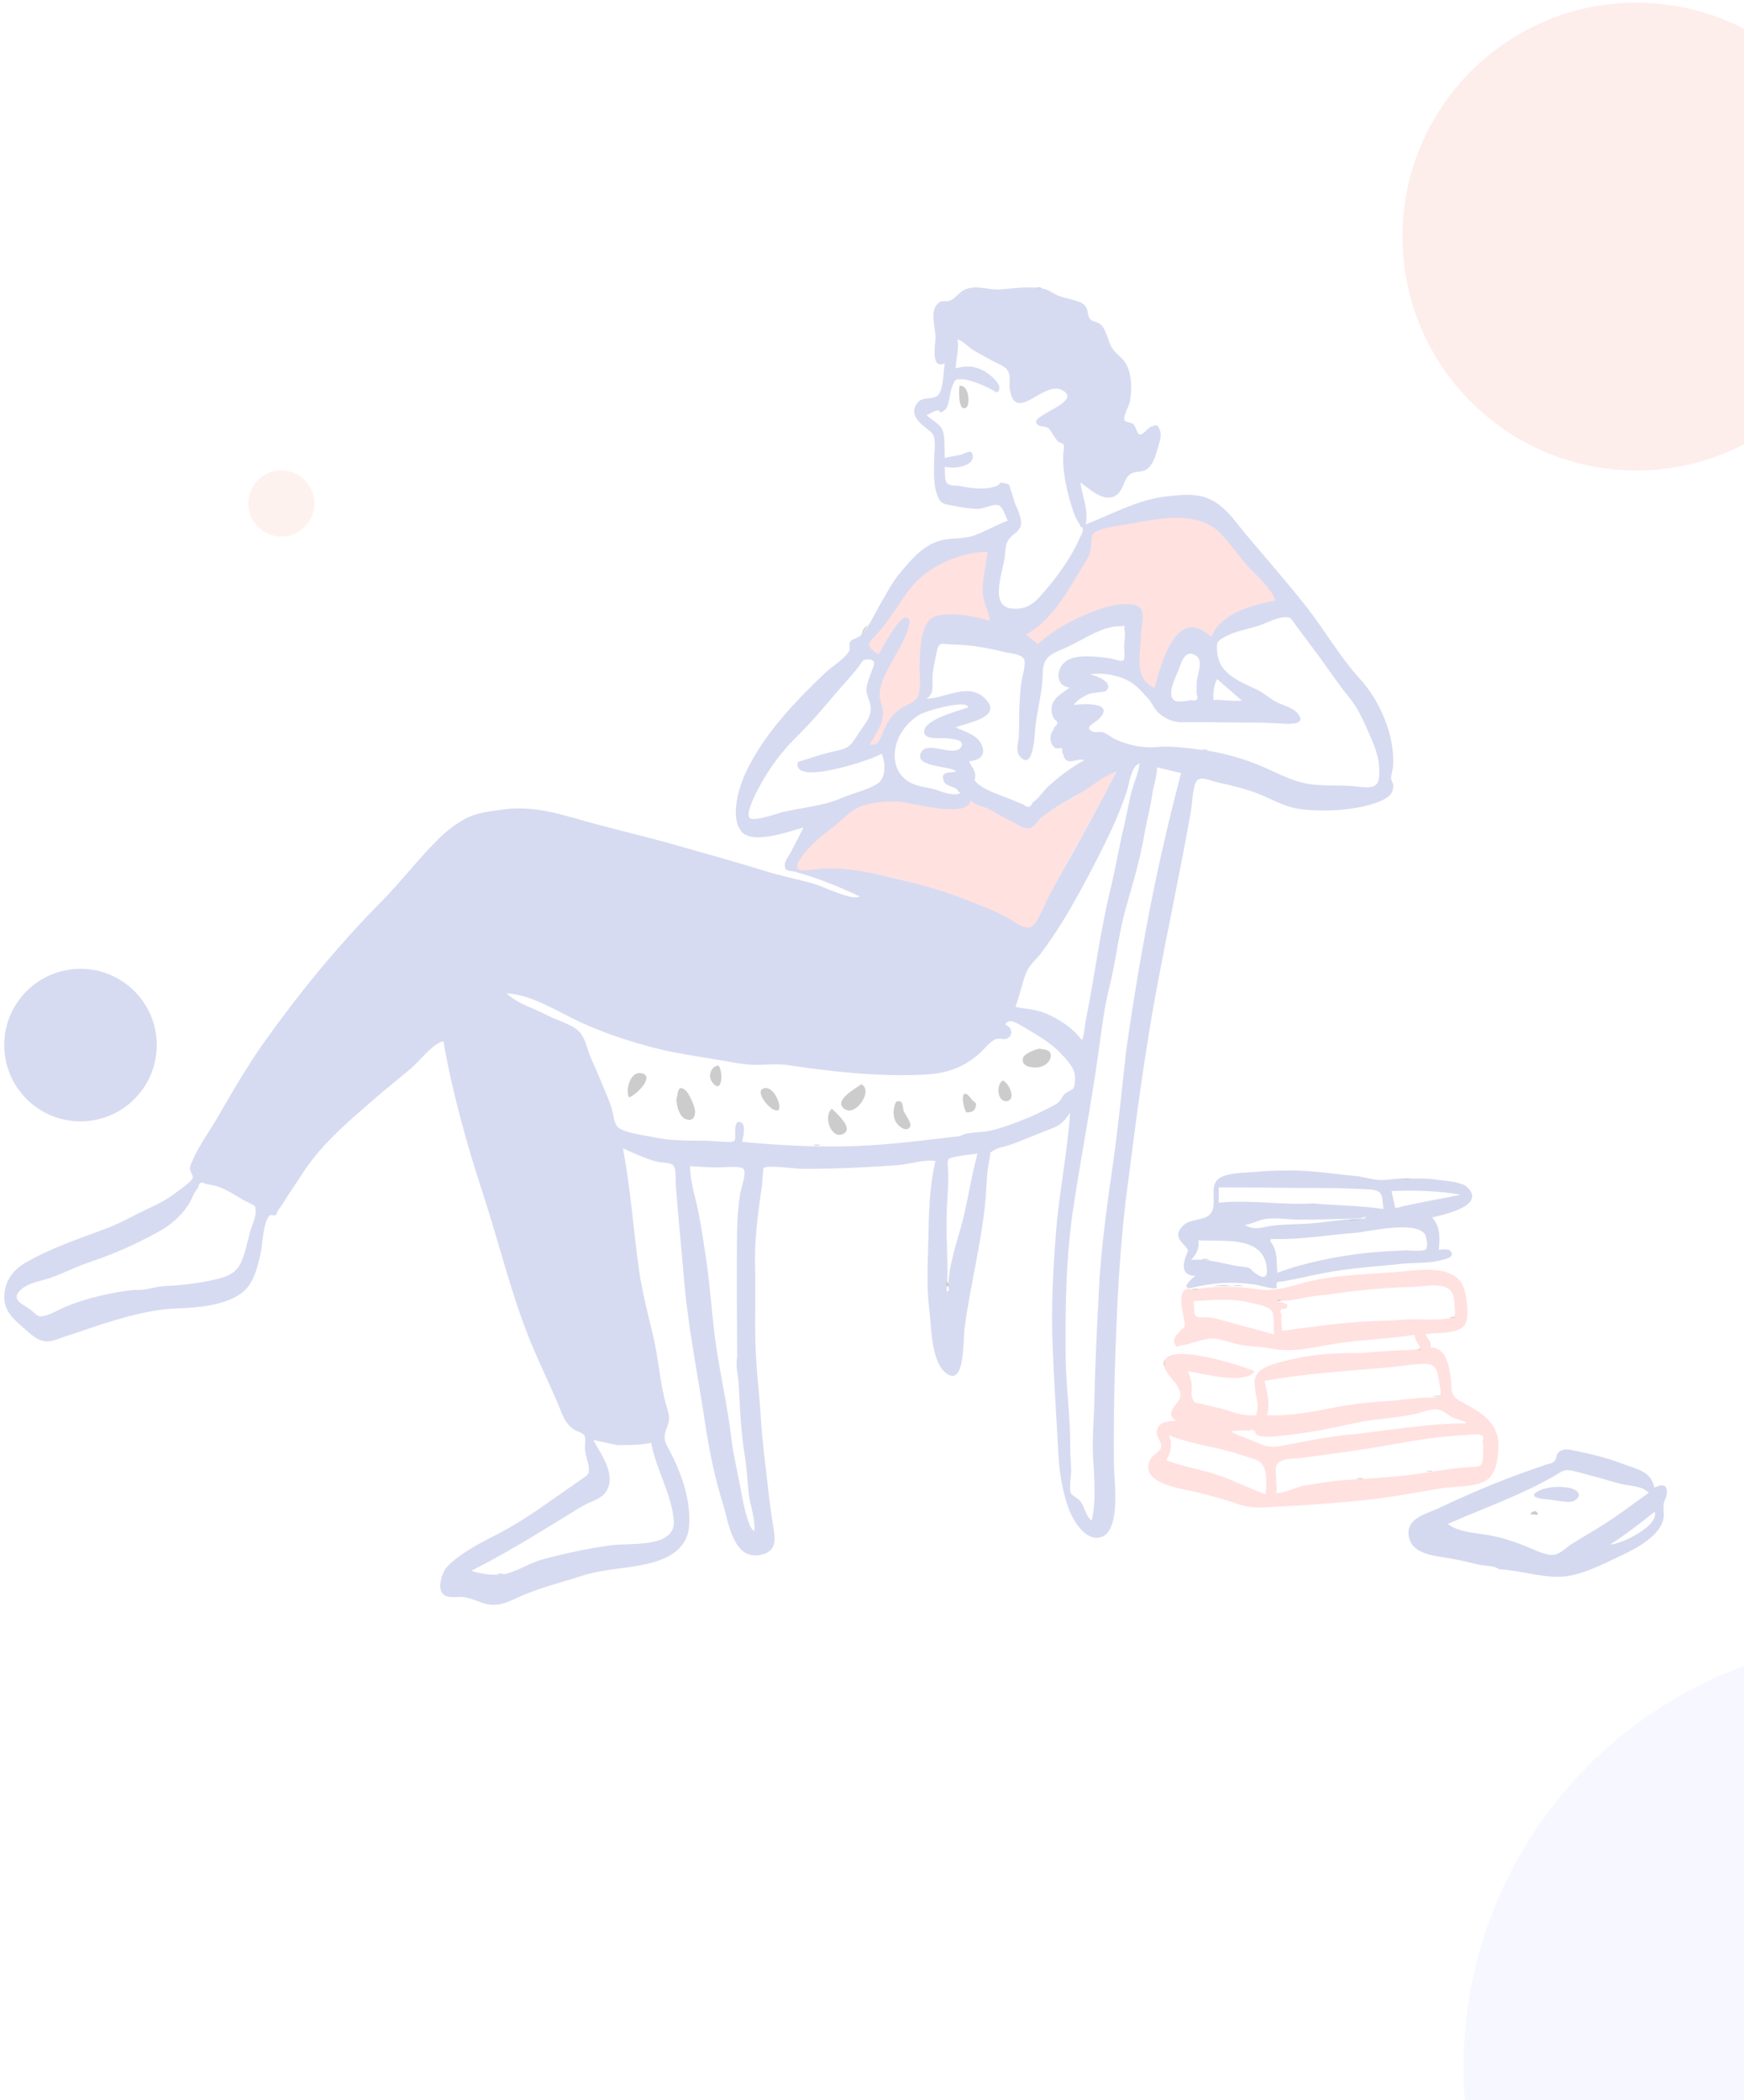 <svg width="343" height="413" viewBox="0 0 343 413" fill="none" xmlns="http://www.w3.org/2000/svg">
<g opacity="0.2">
<circle cx="321.832" cy="46.522" r="46" fill="#F4694C" fill-opacity="0.54"/>
<circle cx="15.832" cy="205.521" r="15" fill="#374CB7"/>
<circle cx="55.332" cy="99.022" r="6.5" fill="#F4694C" fill-opacity="0.46"/>
<circle cx="371.832" cy="406.521" r="84" fill="#D7DEFF"/>
<path fill-rule="evenodd" clip-rule="evenodd" d="M201.156 125.066C205.13 122.834 207.45 118.835 209.747 114.875C210.092 114.28 210.437 113.685 210.787 113.098C211.021 112.705 211.277 112.299 211.538 111.886V111.886C212.227 110.794 212.951 109.647 213.403 108.524C213.601 108.033 213.771 107.312 213.944 106.584C214.147 105.724 214.353 104.855 214.609 104.339C215.167 103.214 219.404 102.702 222.29 102.353C223.243 102.238 224.049 102.141 224.526 102.045C229.599 101.027 235.662 100.416 239.807 104.387C240.792 105.331 241.896 106.202 243.003 107.075C244.331 108.122 245.664 109.173 246.805 110.36C248.637 112.266 251.104 115.473 251.974 118.019C247.508 118.88 240.089 121.516 238.311 126.202C231.765 120.193 229.002 130.201 227.553 135.452C227.464 135.772 227.381 136.075 227.301 136.356C223.736 134.813 223.922 130.119 224.058 126.682V126.682C224.077 126.2 224.095 125.743 224.101 125.323C224.111 124.7 224.205 124.051 224.298 123.417C224.607 121.294 224.89 119.351 221.857 119.179C218.915 119.014 216.057 120.212 213.403 121.334C210.092 122.735 206.618 124.829 203.943 127.235L201.156 125.066ZM194.724 115.706C194.724 115.82 194.723 115.934 194.721 116.047C194.711 117.06 194.701 118.069 195.009 119.045C195.187 119.609 195.189 120.434 195.192 121.226C195.194 121.8 195.196 122.357 195.264 122.785C192.39 121.91 187.049 120.612 184.114 121.792C181.309 122.92 180.955 128.137 180.856 130.675C180.831 131.316 180.921 132.086 181.015 132.885C181.173 134.241 181.341 135.682 180.975 136.724C180.692 137.527 180.702 137.765 180.72 137.822C180.672 137.794 180.452 137.786 179.645 138.368C179.286 138.627 178.895 138.833 178.501 139.04C178.033 139.286 177.562 139.535 177.139 139.876C176.014 140.783 175.63 141.788 175.168 142.992C175.05 143.303 174.925 143.628 174.782 143.967C174.104 145.575 172.296 147.004 170.278 146.946C170.535 146.48 170.807 146.02 171.079 145.561C172.524 143.119 173.947 140.713 172.86 137.807C171.903 135.251 173.529 132.259 174.86 129.81L174.938 129.666C175.02 129.516 175.252 129.182 175.564 128.734C176.954 126.739 179.917 122.483 178.132 122.122C176.862 121.864 174.124 127.164 173.111 129.124C172.991 129.357 172.895 129.543 172.829 129.666C171.09 128.49 170.309 127.041 171.647 125.27C172.121 124.644 172.644 124.059 173.168 123.473C173.782 122.787 174.398 122.099 174.938 121.339C175.414 120.669 175.887 119.961 176.366 119.244C177.521 117.514 178.712 115.73 180.076 114.295C183.465 110.731 189.381 108.304 194.261 108.282C194.152 109.671 194.31 111.005 194.471 112.357C194.601 113.449 194.732 114.552 194.724 115.706ZM180.732 137.838C180.734 137.836 180.731 137.829 180.72 137.822C180.725 137.837 180.731 137.84 180.732 137.838ZM208.489 172.659C209.45 170.639 210.291 168.873 210.787 167.98C213.786 162.583 216.756 157.232 219.568 151.735C217.338 152.585 215.449 153.889 213.536 155.21C213.247 155.409 212.958 155.608 212.667 155.807C211.659 156.494 210.559 157.115 209.453 157.738C207.794 158.675 206.121 159.619 204.726 160.807C204.41 161.076 204.154 161.374 203.91 161.658C203.353 162.307 202.859 162.882 201.855 162.872C201.168 162.866 200.195 162.157 199.326 161.522C198.82 161.153 198.348 160.809 197.988 160.644C197.28 160.32 196.695 159.895 196.117 159.475C195.466 159.002 194.822 158.535 194.018 158.223C193.518 158.029 193.109 157.965 192.732 157.905C192.096 157.804 191.551 157.717 190.813 157.046C190.337 159.858 183.726 158.533 179.438 157.674C178.014 157.389 176.845 157.155 176.243 157.14C176.014 157.135 175.776 157.128 175.532 157.121C173.39 157.059 170.726 156.981 168.859 157.783C167.429 158.397 165.739 159.784 164.272 160.987C163.706 161.452 163.173 161.889 162.701 162.244C160.374 163.993 158.715 166.224 157.002 168.646C154.804 171.753 158.087 171.453 160.455 171.237C160.618 171.222 160.778 171.208 160.93 171.195C166.328 170.736 171.574 171.645 176.778 172.879C181.426 173.98 185.653 175.671 190.103 177.457C190.927 177.788 192.425 178.565 194.115 179.443C197.559 181.23 201.8 183.432 202.755 183.106C203.665 182.795 206.371 177.109 208.489 172.659Z" fill="#FF6A66"/>
<path fill-rule="evenodd" clip-rule="evenodd" d="M238.651 137.651C240.525 137.555 242.39 137.974 244.264 137.792C242.637 136.375 241.01 134.958 239.383 133.541C238.665 134.803 238.612 136.239 238.651 137.651ZM194.198 108.524C189.348 108.545 183.432 110.981 180.063 114.539C178.278 116.424 176.803 118.956 175.293 121.074C174.281 122.496 173.292 123.868 172.063 125.116C170.271 126.937 170.784 127.353 172.803 128.724C173.443 127.526 176.831 121.123 178.251 121.411C180.409 121.849 176.242 128.612 175.786 129.455C174.438 131.948 172.261 135.43 173.239 138.059C174.53 141.53 172.659 143.508 171.033 146.465C172.74 146.514 172.908 145.849 173.496 144.393C174.252 142.523 175.076 140.96 176.673 139.666C177.91 138.665 179.934 138.243 180.515 137.034C181.233 135.539 180.782 132.588 180.841 130.925C180.929 128.398 180.936 122.425 183.72 121.302C186.637 120.126 191.882 121.235 194.734 122.106C194.378 119.879 193.255 118.425 193.27 115.95C193.287 113.36 194 111.049 194.198 108.524ZM156.94 149.847C159.477 149.044 161.882 148.197 164.492 147.65C167.224 147.077 167.406 146.422 168.946 144.079C170.113 142.304 171.529 140.92 171.198 138.745C170.986 137.35 170.223 136.671 170.452 135.102C170.595 134.13 171.049 133.069 171.376 132.144C171.778 131.01 172.611 129.724 170.674 129.667C169.605 129.636 169.552 130.201 168.828 131.148C167.492 132.899 165.955 134.488 164.533 136.166C162.064 139.081 159.445 142.183 156.689 144.881C153.655 147.849 151.036 151.429 149.074 155.229C148.712 155.931 146.51 160.065 147.449 160.875C148.312 161.62 153.111 159.884 153.986 159.681C157.764 158.804 162.051 158.491 165.62 156.898C167.438 156.087 171.451 155.118 172.887 153.863C174.222 152.696 174.162 149.868 173.387 148.223C171.219 149.572 155.543 154.662 156.94 149.847ZM204.135 126.649C206.666 124.362 209.658 122.528 212.784 121.169C215.579 119.953 219.052 118.598 222.163 118.809C226.038 119.072 224.419 122.193 224.405 124.851C224.387 128.379 222.841 133.46 227.052 135.29C228.427 130.406 231.325 118.857 238.267 125.257C240.041 120.561 246.369 118.971 250.824 118.109C250.017 115.736 247.564 113.589 245.863 111.808C243.736 109.58 242.057 106.969 239.926 104.784C235.717 100.468 228.091 101.854 222.761 102.93C220.982 103.289 215.825 103.739 214.963 105.046C214.423 105.865 214.725 107.867 214.324 108.869C213.772 110.249 212.829 111.529 212.072 112.804C209.312 117.456 206.503 122.138 201.779 124.802L204.135 126.649ZM219.583 151.711C217.084 152.67 215.245 154.273 213.028 155.624C210.34 157.261 207.188 158.795 204.776 160.817C203.893 161.557 203.397 162.835 202.179 162.918C201.119 162.99 199.505 161.759 198.565 161.328C196.989 160.605 195.483 159.509 193.9 158.864C192.598 158.334 192.021 158.442 190.895 157.411C190.263 161.172 178.771 157.657 176.36 157.6C174.13 157.547 171.07 157.811 168.994 158.707C167.016 159.561 165.469 161.442 163.776 162.722C161.455 164.479 159.241 166.255 157.532 168.686C155.188 172.02 158.725 171.077 161.083 170.875C166.467 170.415 171.704 171.697 176.894 172.935C181.533 174.041 186.115 175.367 190.556 177.161C193.053 178.17 195.681 179.097 198.03 180.408C199.269 181.099 201.277 182.792 202.698 182.304C204.001 181.857 205.3 178.121 206.09 176.629C207.624 173.733 209.238 170.886 210.823 168.018C213.815 162.601 216.778 157.229 219.583 151.711ZM188.827 223.408C190.367 222.524 192.878 222.762 194.581 222.391C196.506 221.972 198.441 221.29 200.276 220.578C202.135 219.858 203.891 219.121 205.589 218.22C206.366 217.808 207.401 217.402 208.119 216.83C208.697 216.369 208.908 215.513 209.442 215.095C210.833 214.003 211.242 214.688 211.428 212.583C211.631 210.297 210.348 209.002 208.751 207.291C207.321 205.76 205.464 204.436 203.668 203.359C202.873 202.883 202.024 202.346 201.214 201.892C199.987 201.203 198.342 200.058 197.699 201.536C199.039 201.878 199.335 203.591 198.125 204.206C197.46 204.544 196.454 204.048 195.705 204.407C194.548 204.961 193.436 206.509 192.445 207.342C189.195 210.079 186.087 211.105 181.833 211.324C172.944 211.783 163.635 210.769 154.917 209.451C152.673 209.112 150.433 209.48 148.169 209.399C145.965 209.32 143.668 208.838 141.502 208.466C137.329 207.749 132.932 207.159 128.824 206.105C123.857 204.829 118.873 203.18 114.209 201.043C109.735 198.993 104.679 195.606 99.654 195.345C101.799 197.445 105.012 198.253 107.591 199.636C109.699 200.766 112.995 201.491 114.327 203.353C115.194 204.564 115.629 206.79 116.284 208.21C117.008 209.782 117.676 211.379 118.347 212.975C119.02 214.581 119.722 216.187 120.269 217.841C120.607 218.866 120.753 220.993 121.553 221.695C122.829 222.814 127.099 223.311 128.819 223.683C132.029 224.379 135.691 224.287 138.965 224.335C140.319 224.355 141.683 224.539 142.976 224.564C144.791 224.599 144.618 224.285 144.593 222.708C144.577 221.762 144.597 220.04 145.863 220.82C146.725 221.351 146.132 223.704 145.972 224.54C153.2 225.26 160.741 225.622 167.935 225.381C175.009 225.144 181.838 224.232 188.827 223.408ZM221.468 206.817C222.744 197.659 224.298 188.348 226.037 179.308C227.795 170.173 229.909 161.122 232.286 152.021C230.716 151.645 229.146 151.27 227.575 150.895C227.517 152.813 226.868 154.478 226.592 156.387C226.21 159.021 225.481 161.579 225.044 164.205C224.215 169.196 222.678 174.08 221.324 178.948C219.944 183.91 219.482 189.022 218.214 194.009C217.169 198.118 216.635 202.644 216.052 206.867C214.636 217.114 212.618 227.381 211.083 237.634C209.643 247.245 209.499 257.053 209.582 266.754C209.633 272.677 210.536 278.584 210.489 284.515C210.477 285.981 210.601 287.443 210.677 288.906C210.731 289.939 210.176 292.802 210.646 293.667C210.944 294.215 212.224 294.72 212.677 295.48C213.393 296.684 213.544 298.122 214.695 299.032C215.628 295.27 215.187 290.305 214.983 286.465C214.786 282.766 215.169 278.942 215.244 275.186C215.392 267.818 215.782 260.557 216.16 253.185C216.574 245.1 217.752 236.819 218.902 228.795C219.948 221.499 220.646 214.073 221.468 206.817ZM187.332 91.966C186.826 91.918 186.321 91.872 185.815 91.825C185.89 92.89 185.665 94.616 186.416 95.172C186.986 95.593 188.138 95.455 188.828 95.589C191.09 96.032 193.711 96.401 195.957 95.596C196.829 95.283 196.269 94.793 197.47 94.996C198.917 95.243 198.389 95.472 198.807 96.374C199.129 97.071 199.294 98.257 199.66 99.093C200.149 100.212 201.14 102.216 200.716 103.508C200.304 104.765 198.768 105.144 198.115 106.567C197.629 107.625 197.744 109.163 197.491 110.328C197.155 111.882 196.729 113.43 196.541 115.013C196.305 117.007 196.386 119.346 198.856 119.656C201.149 119.943 202.789 119.206 204.326 117.536C207.263 114.348 210.616 109.848 212.341 105.838C212.542 105.37 213.038 104.588 212.969 104.087C212.832 103.095 212.773 104.099 212.458 103.41C212.158 102.751 211.687 102.153 211.41 101.422C210.414 98.796 209.708 96.044 209.309 93.264C209.127 92.004 209.067 90.761 209.098 89.489C209.108 89.055 209.369 87.751 209.213 87.454C209.055 87.153 208.229 87.014 207.971 86.715C207.494 86.16 206.674 84.596 206.145 84.181C205.494 83.671 204.038 84.075 203.774 83.061C203.351 81.439 213.357 78.796 208.683 76.63C205.192 75.014 199.839 83.186 198.619 76.755C198.408 75.642 198.81 74.13 198.322 73.109C197.782 71.981 196.312 71.559 195.285 71.01C193.975 70.31 192.652 69.591 191.378 68.824C190.505 68.299 189.246 66.903 188.317 66.776C188.683 68.669 187.982 70.547 187.97 72.437C189.983 71.892 191.369 71.88 193.356 72.849C194.303 73.31 197.869 75.927 196.062 77.186C194.598 76.321 193.033 75.57 191.401 75.062C190.757 74.861 189.954 74.588 189.269 74.574C187.68 74.542 187.904 74.708 187.308 75.906C186.732 77.06 186.856 80.07 185.593 80.807C184.288 81.569 185.295 80.502 184.18 80.749C183.544 80.889 182.852 81.362 182.269 81.629C183.067 82.495 184.677 83.285 185.205 84.247C185.977 85.649 185.709 88.548 185.83 90.082C186.84 89.72 187.903 89.705 188.928 89.437C189.89 89.184 191.225 88.09 191.325 89.698C191.437 91.49 188.604 91.966 187.332 91.966ZM200.479 139.147C200.557 137.599 200.643 136.05 200.816 134.508C200.932 133.473 201.915 130.469 201.359 129.56C200.755 128.57 198.729 128.507 197.754 128.27C195.886 127.814 194.094 127.441 192.194 127.14C190.447 126.864 188.802 126.806 187.041 126.725C185.124 126.639 184.649 126.13 184.225 128.243C183.893 129.904 183.445 131.634 183.384 133.334C183.325 134.931 183.807 136.316 182.225 137.392C185.699 137.392 190.223 134.299 193.393 137.065C197.928 141.02 190.037 142.159 187.956 143.032C189.686 143.873 192.253 144.533 193.068 146.453C193.981 148.605 192.656 149.52 190.627 149.693C190.817 150.522 191.548 151.061 191.766 152.059C192.084 153.521 191.05 153.037 192.369 154.168C194.106 155.658 197.681 156.653 199.811 157.602C200.31 157.825 200.815 158.034 201.325 158.23C202.123 158.94 202.712 158.805 203.093 157.824C204.185 157.132 205.158 155.589 206.127 154.692C208.283 152.695 210.663 150.942 213.226 149.5C212.163 149.06 210.893 150.054 209.874 149.571C209.05 149.179 209.36 148.468 208.867 147.935C209.065 147.24 208.856 146.986 208.24 147.173C207.933 147.205 207.646 147.153 207.382 147.016C206.866 146.377 206.634 146.168 206.6 145.182C206.564 144.135 207.17 143.766 207.403 142.928C208.159 142.413 208.142 141.906 207.351 141.41C207.026 140.878 206.849 140.302 206.82 139.68C206.669 137.372 208.777 136.441 210.384 135.22C207.506 134.904 207.616 131.529 209.607 130.054C211.671 128.524 216.04 129.15 218.535 129.495C219.054 129.566 220.456 130.236 220.981 129.809C221.303 129.548 221.075 127.336 221.09 126.946C221.124 126.06 221.34 125.004 221.198 124.122C220.903 122.276 221.529 123.206 220.2 123.155C217.038 123.032 213.011 125.792 210.229 127.094C207.115 128.55 205.114 128.774 205.082 132.386C205.051 135.806 204.092 139.214 203.673 142.58C203.49 144.049 203.359 151.686 200.669 148.868C199.626 147.775 200.294 146.094 200.372 144.746C200.477 142.891 200.415 141.007 200.479 139.147ZM26.523 253.632C28.063 253.905 30.57 253.021 32.249 252.928C35.186 252.767 38.21 252.487 41.087 251.876C43.337 251.398 45.902 250.977 47.116 248.798C48.201 246.851 48.585 244.413 49.169 242.288C49.479 241.16 50.28 239.524 50.28 238.357C50.28 236.84 50.075 237.139 48.493 236.308C46.49 235.257 44.541 233.793 42.381 233.197C41.727 233.069 41.073 232.944 40.419 232.821C39.572 232.33 39.095 232.572 38.984 233.545C38.157 234.416 37.673 236.022 36.98 237.041C35.399 239.364 33.522 240.947 31.07 242.287C26.658 244.697 22.546 246.557 17.82 248.133C15.216 249.001 12.814 250.22 10.268 251.177C8.228 251.944 5.414 252.177 3.847 253.885C2.079 255.811 4.796 256.512 6.307 257.814C7.544 258.881 7.568 259.126 9.261 258.608C10.522 258.221 11.64 257.484 12.851 256.983C16.999 255.27 22.02 254.13 26.523 253.632ZM121.325 284.185C119.779 283.85 118.233 283.516 116.687 283.182C118.207 286.021 121.405 290.174 119.11 293.459C118.252 294.686 116.825 295.036 115.551 295.658C114.008 296.412 112.584 297.377 111.126 298.276C105.112 301.978 99.001 305.733 92.664 308.91C94.648 309.55 97.698 309.993 99.741 309.435C102.12 308.786 104.323 307.294 106.765 306.642C111.146 305.472 115.758 304.476 120.21 303.877C123.849 303.386 132.957 304.494 132.515 299.022C132.094 293.826 128.991 288.869 128.068 283.733C125.801 284.237 123.64 284.149 121.325 284.185ZM213.473 201.028C215.236 192.38 216.288 183.584 218.367 174.998C219.404 170.715 220.134 166.372 221.147 162.088C221.619 160.094 221.975 158.081 222.434 156.092C222.899 154.077 223.899 152.219 224.128 150.136C222.444 150.553 222.054 154.41 221.544 155.86C220.607 158.522 219.586 161.08 218.383 163.628C216.471 167.679 214.441 171.587 212.284 175.514C210.009 179.657 207.606 183.64 204.764 187.423C203.83 188.666 202.563 189.64 201.961 191.003C201.014 193.148 200.616 195.704 199.713 197.936C200.349 198.259 201.994 198.34 202.775 198.494C204.227 198.78 205.244 199.035 206.639 199.726C209.097 200.942 211.161 202.384 212.803 204.573C213.215 203.45 213.323 202.217 213.473 201.028ZM144.981 267.015C144.952 258.685 144.834 250.285 144.971 242.018C145.008 239.722 145.195 237.245 145.528 234.967C145.737 233.535 146.967 230.491 146.159 229.805C145.467 229.218 141.82 229.604 140.925 229.583C139.189 229.543 137.458 229.466 135.719 229.335C135.719 232.422 136.925 235.928 137.485 238.981C138.007 241.829 138.437 244.694 138.868 247.555C139.801 253.752 140.066 260.033 141.079 266.246C141.998 271.88 143.209 277.49 143.876 283.122C144.243 286.214 144.984 289.131 145.56 292.221C145.861 293.833 146.958 300.47 148.34 301.122C148.633 298.741 147.439 295.866 147.225 293.459C147.005 290.974 146.834 288.471 146.431 285.973C145.958 283.04 145.719 280.034 145.537 277.065C145.426 275.248 145.393 273.436 145.235 271.621C145.122 270.303 144.623 268.306 144.981 267.015ZM188.388 155.635C188.445 154.728 186.098 154.765 185.661 153.722C184.774 151.605 186.795 151.987 188.038 151.767C187.595 150.59 179.296 151.019 181.23 147.841C182.571 145.636 187.657 149.011 189.016 146.915C189.91 145.539 187.478 145.35 186.514 145.212C185.063 145.004 181.645 145.676 181.757 143.793C181.899 141.428 188.545 139.795 190.409 139.1C190.202 137.48 182.204 139.783 181.047 140.439C178.427 141.925 176.42 144.592 176.035 147.556C175.588 151.004 177.336 153.72 180.781 154.566C182.217 154.919 183.278 154.958 184.607 155.489C185.481 155.837 188.311 156.707 188.91 155.827C188.736 155.763 188.562 155.699 188.388 155.635ZM235.339 134.187C235.472 132.715 236.711 129.942 235.283 128.975C233.284 127.621 232.456 129.852 232.003 131.192C231.45 132.829 229.122 136.835 231.157 137.854C231.63 138.092 233.875 137.815 234.271 137.659C235.374 137.947 235.729 137.534 235.339 136.419V134.187ZM186.562 253.106C186.437 249.081 188.239 244.243 189.26 240.301C190.418 235.834 191.028 231.279 192.254 226.862C190.89 227.026 189.513 227.16 188.165 227.434C186.326 227.808 186.293 227.749 186.425 229.553C186.622 232.262 186.364 234.918 186.224 237.627C185.944 243.049 186.626 248.56 186.172 253.949C186.577 254.051 186.707 253.77 186.562 253.106ZM237.481 147.626C241.9 148.302 246.135 149.703 250.156 151.586C252.372 152.623 254.813 153.738 257.29 154.152C260.042 154.613 262.96 154.397 265.77 154.574C266.76 154.637 269.365 155.118 270.331 154.536C271.287 153.958 271.213 152.98 271.257 151.814C271.373 148.814 270.016 145.878 268.795 143.187C267.748 140.878 266.956 139.115 265.331 137.129C263.244 134.578 261.427 131.826 259.473 129.163C257.999 127.157 256.51 125.178 255.008 123.174C253.934 121.739 253.985 121.245 252.365 121.405C250.771 121.564 249.165 122.506 247.663 123.006C245.434 123.747 242.734 124.154 240.701 125.34C239.387 126.107 239.328 126.248 239.343 127.586C239.358 128.832 239.76 130.352 240.505 131.327C242.054 133.351 244.621 134.422 246.823 135.431C248.098 136.015 249.199 136.843 250.334 137.649C251.556 138.517 254.022 139.029 254.958 140.019C257.681 142.901 252.723 142.332 251.338 142.245C248.349 142.057 245.377 142.085 242.365 142.083C239.079 142.081 235.818 141.928 232.578 142.035C230.68 142.097 228.503 141.135 227.273 139.53C226.678 138.753 226.446 138.018 225.667 137.212C224.647 136.156 223.76 135.044 222.519 134.227C220.488 132.889 216.798 132.133 214.38 132.632C215.246 132.753 219.318 134.139 217.525 135.881C217.307 136.093 214.688 136.232 214.119 136.493C213.092 136.965 211.797 137.651 211.194 138.647C212.949 138.353 219.455 138.013 216.136 141.379C215.321 142.205 212.982 143.03 214.973 143.908C215.43 144.11 216.345 143.824 216.933 144.006C217.808 144.277 218.523 145.002 219.343 145.388C221.668 146.485 224.872 147.161 227.298 146.921C230.653 146.588 234.149 147.187 237.481 147.626ZM148.514 249.05C148.628 253.885 148.454 258.749 148.557 263.607C148.667 268.794 149.333 273.878 149.65 279.013C149.935 283.616 150.556 288.131 151.061 292.711C151.352 295.35 151.686 297.873 152.133 300.491C152.551 302.942 152.622 305.101 149.693 305.759C144.093 307.019 143.222 298.963 142.14 295.568C140.525 290.502 139.488 285.183 138.688 279.931C137.197 270.149 135.216 260.504 134.442 250.64C133.966 244.566 133.276 238.554 132.884 232.485C132.807 231.296 133.11 229.464 132.066 228.934C131.438 228.616 129.708 228.613 128.915 228.383C126.706 227.74 124.668 226.794 122.513 225.812C124.043 233.811 124.548 241.769 125.695 249.838C126.304 254.119 127.469 258.555 128.479 262.77C129.525 267.136 129.758 271.838 130.964 276.109C131.496 277.992 131.946 278.759 131.174 280.691C130.228 283.063 130.856 283.63 132.043 285.96C134.226 290.246 135.893 295.304 135.523 300.135C135.221 304.082 132.239 306.147 128.546 307.212C123.926 308.543 119.088 308.386 114.44 309.898C110.391 311.215 106.277 312.188 102.344 313.927C100.759 314.628 99.252 315.46 97.492 315.588C95.077 315.764 93.448 314.363 91.168 314.07C89.742 313.888 87.655 314.568 86.834 313.074C86.183 311.889 86.919 309.304 87.737 308.351C90.032 305.671 94.63 303.336 97.726 301.754C101.294 299.932 104.747 297.651 108.053 295.298C110.057 293.872 112.1 292.504 114.103 291.075C115.427 290.129 115.931 290.123 115.796 288.621C115.688 287.423 115.148 286.261 115.053 285.034C114.981 284.094 115.31 282.813 114.866 282.2C114.539 281.748 113.313 281.429 112.831 281.086C111.068 279.836 110.667 278.29 109.867 276.389C108.048 272.071 105.959 267.874 104.203 263.521C100.432 254.175 98.131 244.347 95.005 234.81C91.811 225.067 88.956 214.838 87.197 204.73C84.844 205.445 82.622 208.615 80.748 210.183C78.216 212.302 75.621 214.351 73.138 216.529C69.068 220.098 64.947 223.569 61.583 227.844C59.963 229.902 58.636 232.118 57.169 234.28C56.321 235.53 55.531 236.944 54.614 238.133C54.466 238.324 54.462 238.716 54.303 238.878C53.954 239.235 53.286 238.759 53.062 238.995C51.679 240.441 51.697 244.547 51.266 246.455C50.672 249.085 50.005 252.109 47.952 253.921C44.78 256.721 38.93 257.155 34.916 257.3C29.764 257.486 24.767 258.922 19.879 260.464C17.599 261.183 15.379 262.024 13.091 262.722C11.775 263.125 10.274 263.926 8.868 263.771C7.173 263.586 5.835 262.16 4.593 261.1C2.607 259.404 0.768 257.732 0.833 254.95C0.903 252.005 2.499 249.782 5.012 248.319C9.871 245.49 15.306 243.678 20.543 241.723C22.55 240.974 24.268 240.144 26.187 239.136C28.899 237.71 32.02 236.546 34.426 234.664C35.136 234.108 37.743 232.406 37.965 231.529C37.994 231.414 37.343 230.074 37.34 229.862C37.333 229.315 37.657 228.723 37.856 228.255C39.109 225.309 41.211 222.472 42.818 219.694C45.761 214.605 48.716 209.49 52.128 204.704C58.932 195.163 66.575 185.82 74.825 177.491C78.846 173.43 82.321 168.825 86.4 164.821C88.015 163.235 89.721 161.943 91.712 160.913C93.931 159.766 96.422 159.541 98.966 159.19C105.131 158.342 110.279 160.165 116.066 161.752C121.537 163.252 127.014 164.517 132.516 166.08C138.559 167.795 144.539 169.441 150.562 171.311C153.78 172.31 157.091 172.923 160.324 173.882C161.881 174.343 167.768 177.234 169.066 176.284C164.976 174.365 160.787 172.616 156.412 171.458C155.124 171.117 154.301 171.495 154.348 170.015C154.375 169.208 155.282 168.119 155.608 167.455C156.39 165.864 157.275 164.31 158.04 162.715C155.266 163.503 147.811 166.229 145.721 163.411C143.534 160.461 145.36 154.679 146.731 151.791C150.309 144.253 156.395 137.962 162.325 132.279C163.608 131.051 166.373 129.446 167.057 127.881C167.265 127.406 166.812 126.707 167.281 126.088C167.561 125.721 168.681 125.47 169.129 125.074C170.759 123.63 172.06 120.593 173.187 118.7C174.367 116.718 175.43 114.572 176.913 112.794C179.338 109.886 181.843 106.804 185.77 106.124C187.696 105.791 189.742 105.969 191.588 105.303C193.821 104.499 195.942 103.231 198.197 102.398C197.637 101.248 197.184 99.419 196.099 99.294C195.054 99.173 193.522 100.071 192.326 100.064C190.579 100.055 189.089 99.775 187.403 99.443C185.538 99.074 184.924 99.141 184.243 97.117C183.531 94.998 183.71 92.535 183.716 90.334C183.719 89.258 183.932 87.923 183.841 86.866C183.703 85.275 183.394 85.214 182.147 84.202C180.588 82.938 178.667 81.265 180.576 79.068C181.608 77.881 183.727 78.805 184.641 77.529C185.571 76.23 185.526 72.967 185.81 71.441C182.941 72.851 183.993 67.58 183.993 66.311C183.992 64.466 182.755 61.146 184.536 59.611C185.363 58.898 185.978 59.488 186.924 59.078C188.004 58.61 188.683 57.384 189.832 56.909C192.115 55.963 194.446 57.102 196.789 56.914C199.478 56.698 202.118 56.283 204.822 56.714C206.102 56.918 206.641 57.404 207.725 57.95C208.767 58.474 209.825 58.618 210.956 58.955C211.964 59.256 212.847 59.407 213.527 60.285C214.065 60.98 213.846 62.148 214.389 62.746C214.925 63.336 215.985 63.25 216.624 63.951C217.237 64.623 217.604 65.734 217.923 66.57C218.353 67.697 218.404 68.12 219.162 69.022C219.823 69.809 220.774 70.442 221.326 71.34C222.625 73.456 222.659 76.516 222.244 78.896C222.103 79.707 220.928 81.802 221.112 82.492C221.287 83.148 222.389 82.976 222.888 83.391C223.319 83.75 223.698 85.348 224.038 85.446C224.772 85.656 225.678 84.206 226.235 83.988C227.202 83.61 227.607 83.222 228.142 84.648C228.539 85.705 227.986 87.141 227.695 88.15C227.325 89.436 226.915 90.983 225.933 91.955C224.779 93.097 223.855 92.473 222.582 93.088C220.673 94.01 221.236 96.894 218.888 97.718C216.65 98.503 214.185 96.032 212.492 94.897C212.843 97.654 214.162 100.31 213.529 103.135C218.676 101.119 223.767 98.257 229.376 97.626C232.236 97.305 235.125 96.924 237.825 98.111C240.986 99.501 242.922 102.566 245.061 105.114C249.081 109.901 253.206 114.554 257.065 119.495C260.604 124.028 263.588 129.28 267.483 133.524C271.433 137.828 274.414 144.811 273.982 150.77C273.943 151.308 273.526 152.53 273.591 153.11C273.642 153.555 274.046 154.118 274.04 154.477C274.018 155.683 273.619 156.377 272.47 157.046C270.477 158.207 267.508 158.794 265.255 159.082C262.263 159.465 258.599 159.506 255.605 159.097C252.518 158.675 249.804 156.947 246.964 155.902C244.474 154.986 241.973 154.414 239.355 153.829C237.912 153.506 236.314 152.613 235.422 153.478C234.603 154.272 234.432 158.348 234.242 159.431C232.171 171.178 229.71 182.526 227.531 194.213C225.061 207.459 223.372 220.701 221.655 234.059C220.093 246.203 219.583 258.484 219.234 270.616C219.067 276.403 219.043 282.128 219.079 287.92C219.098 291.164 220.72 301.99 215.912 302.404C213.086 302.649 210.826 298.598 210.069 296.389C208.931 293.069 208.339 289.495 208.157 286.008C207.79 278.949 207.309 271.885 207.024 264.824C206.716 257.173 207.108 249.382 207.737 241.756C208.37 234.08 209.965 226.516 210.454 218.828C208.987 220.922 208.517 221.316 206.073 222.227C203.515 223.183 201.055 224.312 198.473 225.202C197.596 225.505 196.225 225.695 195.505 226.191C194.177 227.106 195.05 226.067 194.626 227.848C194.173 229.75 194.087 232.034 193.967 233.988C193.402 243.161 190.86 252.269 189.688 261.393C189.405 263.597 189.809 272.949 186.018 270.001C183.098 267.732 183.156 260.602 182.74 257.262C182.187 252.811 182.495 248.234 182.583 243.755C182.682 238.655 182.768 233.305 183.985 228.325C181.808 227.952 178.779 228.967 176.587 229.138C174.689 229.286 172.798 229.38 170.91 229.484C166.41 229.731 161.774 229.928 157.198 229.839C156.365 229.823 150.922 229.061 150.226 229.676C150 229.875 149.931 232.619 149.889 232.955C149.729 234.216 149.512 235.475 149.35 236.729C148.832 240.738 148.366 245.042 148.514 249.05Z" fill="#374CB7"/>
<path fill-rule="evenodd" clip-rule="evenodd" d="M229.344 287.145C232.779 288.487 236.424 288.974 239.888 290.197C242.984 291.29 245.86 292.76 248.909 293.871C249.088 292.456 249.183 290.061 248.66 288.728C247.921 286.84 245.974 286.794 244.058 286.122C239.394 284.485 234.488 284.14 229.857 282.229C230.65 283.755 230.296 285.775 229.344 287.145ZM288.635 282.208C281.217 282.426 274.128 284.152 266.817 285.22C263.259 285.739 259.698 286.203 256.138 286.687C254.767 286.874 252.27 286.654 251.274 287.84C250.448 288.823 251.353 292.177 250.986 293.617C252.486 293.728 255.148 292.327 256.775 292.095C259.309 291.735 261.81 291.23 264.37 291.07C268.425 290.814 272.409 290.597 276.458 290.145C280.574 289.687 284.558 288.834 288.707 288.522C290.724 288.37 291.536 288.749 291.654 286.619C291.701 285.786 291.815 284.393 291.582 283.572C291.955 282.562 291.624 282.073 290.589 282.101C289.931 282.027 289.28 282.063 288.635 282.208ZM274.287 275.412C276.294 275.224 278.308 274.954 280.319 274.841C280.727 274.818 282.795 274.943 283.133 274.563C283.611 274.027 283.079 272.065 282.991 271.458C282.693 269.394 282.363 268.194 280.112 268.19C278.211 268.185 276.244 268.587 274.351 268.772C265.759 269.614 257.21 269.97 248.713 271.569C249.23 273.772 249.817 276.044 249.198 278.297C253.275 278.507 257.75 277.723 261.734 276.918C265.806 276.096 270.126 275.687 274.287 275.412ZM260.688 254.674C257.618 254.687 254.374 256.039 251.344 255.738C251.299 256.302 252.269 255.834 252.536 256.361C253.108 256.363 253.308 256.549 253.133 256.922C253.144 257.176 253.014 257.325 252.743 257.368C252.609 257.38 252.475 257.392 252.342 257.403C251.757 257.422 251.66 257.817 252.055 258.589C251.885 259.546 252.14 260.761 252.176 261.721C257.62 260.98 262.909 260.21 268.391 259.879C270.979 259.723 273.565 259.724 276.15 259.511C278.994 259.276 282.099 259.779 284.879 259.246C286.366 258.961 286.21 258.981 286.102 257.048C286.036 255.874 286.06 254.48 285.104 253.623C283.507 252.193 279.871 253.019 277.962 253.07C272.211 253.222 266.363 253.756 260.688 254.674ZM263.83 282.277C272.054 281.531 280.217 279.895 288.487 279.895C287.902 279.311 286.628 279.16 285.901 278.841C285.071 278.478 284.287 277.704 283.477 277.386C281.849 276.749 280.193 277.635 278.522 278.017C274.49 278.94 270.353 278.972 266.315 279.878C262.14 280.813 257.911 281.676 253.659 282.152C251.634 282.379 249.462 282.838 247.461 282.303C247.299 282.187 247.135 282.071 246.973 281.955C246.799 281.211 246.313 281.012 245.517 281.359C244.506 281.166 243.218 281.415 242.201 281.44C242.159 281.847 245.92 283.122 246.637 283.438C248.365 284.199 249.536 284.755 251.381 284.429C255.536 283.696 259.623 282.819 263.83 282.277ZM234.901 258.234C235.222 259.487 236.572 258.916 237.734 259.055C239.293 259.239 240.845 259.777 242.355 260.183C245.098 260.92 247.842 261.647 250.573 262.426C250.466 261.323 250.71 258.812 250.127 257.833C249.515 256.807 246.615 256.358 245.265 256.045C241.86 255.257 238.224 255.705 234.766 255.871C234.827 256.658 234.873 257.445 234.901 258.234ZM267.6 266.072C270.83 265.798 274.063 265.585 277.302 265.472C281.006 265.342 278.314 264.75 278.236 262.492C273.368 263.268 268.458 263.421 263.606 264.085C259.586 264.635 254.797 266.072 250.697 265.3C248.763 264.937 246.789 264.796 244.731 264.59C242.79 264.396 240.959 263.492 239.042 263.268C236.889 263.015 234.691 264.225 232.55 264.545C231.642 264.68 231.431 265.296 231.003 264.203C230.559 263.07 231.831 262.144 232.332 261.467C232.918 260.676 232.675 261.96 233 260.725C233.091 260.378 232.844 259.508 232.799 259.135C232.684 258.192 232.387 257.169 232.341 256.228C232.299 255.363 232.291 254.043 233.23 253.539C233.802 253.231 234.209 253.68 234.708 253.593C238.606 252.915 243.19 252.859 247.144 253.514C251.429 254.222 255.117 252.346 259.341 251.584C264.296 250.691 269.303 250.558 274.3 250.18C278.574 249.858 286.382 248.186 288.009 253.644C288.47 255.19 289.142 259.448 287.902 260.764C286.274 262.492 282.506 261.94 280.401 262.389C280.716 263.285 281.653 263.894 281.329 264.96C284.278 265.099 284.8 267.885 285.262 270.486C285.74 273.176 284.807 274.246 287.379 275.647C290.963 277.6 294.759 279.572 294.689 284.222C294.654 286.56 294.392 290.087 291.992 291.3C289.643 292.487 285.818 292.286 283.23 292.717C278.217 293.552 273.187 294.531 268.144 295.032C262.774 295.566 257.315 296.004 251.936 296.242C249.006 296.373 246.474 296.815 243.644 295.829C240.861 294.86 238.139 294.151 235.268 293.432C232.433 292.722 223.756 291.765 226.285 286.918C226.689 286.142 228.072 285.525 228.295 284.792C228.656 283.609 227.439 282.686 227.49 281.617C227.582 279.661 229.789 279.415 231.313 279.415C228.701 277.782 232.199 275.848 232.178 274.461C232.141 272.018 229.103 270.432 228.931 268.384C228.513 263.399 244.325 268.589 246.758 269.667C244.885 272.445 236.195 270.041 233.606 269.62C233.959 270.548 234.297 271.382 234.399 272.331C234.482 273.105 234.186 273.989 234.457 274.768C234.884 276 234.869 275.764 236.382 276.1C237.5 276.348 238.607 276.635 239.722 276.898C241.435 277.302 244.129 278.387 245.826 278.327C247.315 278.275 247.021 278.737 247.294 277.084C247.441 276.195 247.19 275.251 247.04 274.38C246.728 272.556 246.27 270.829 247.864 269.52C249.383 268.272 252.585 267.678 254.448 267.238C258.584 266.261 263.357 266.021 267.6 266.072Z" fill="#FF6A66"/>
<path fill-rule="evenodd" clip-rule="evenodd" d="M287.279 234.935C282.788 234.182 278.224 233.997 273.68 234.225C273.926 235.349 274.173 236.474 274.419 237.597C278.677 236.501 282.995 235.859 287.279 234.935ZM250.758 243.658C248.957 243.526 250.21 244.331 250.655 245.51C251.201 246.959 251.084 248.79 251.21 250.314C256.48 248.305 262.611 247.129 268.214 246.452C270.872 246.132 273.567 246.04 276.239 245.903C277.029 245.862 279.882 246.193 280.46 245.662C280.889 245.266 280.588 243.086 280.175 242.605C277.933 239.991 269.263 242.248 266.127 242.483C260.985 242.867 255.936 243.785 250.758 243.658ZM258.243 236.652C262.909 237.1 267.415 237.058 272.082 237.757C271.728 234.791 272.15 234.034 268.785 233.876C265.787 233.736 262.798 233.623 259.813 233.624C253.101 233.628 246.405 233.5 239.686 233.5V236.514C245.9 235.878 252.016 237.027 258.243 236.652ZM235.804 247.737C238.749 247.725 241.532 248.836 244.477 249.124C246.24 249.296 245.686 249.515 246.909 250.4C248.814 251.779 249.363 251.044 249.124 249.171C248.314 242.833 240.291 244.255 235.667 243.902C235.971 245.414 235.272 246.695 234.244 247.737H235.804ZM267.635 239.601C263.4 239.67 259.159 239.91 254.952 239.822C253.07 239.783 250.63 239.41 248.785 239.731C247.433 239.966 246.303 240.655 244.82 240.911C246.998 242.083 248.102 241.291 250.392 241.024C252.679 240.758 255.001 240.763 257.298 240.624C261.07 240.395 265.091 239.492 268.807 239.738C268.875 239.214 268.485 239.168 267.635 239.601ZM234.038 253.326C232.095 253.322 234.769 251.112 235.12 250.892C232.968 250.892 232.447 249.602 233.071 247.529C233.658 245.576 234.093 246.173 232.615 244.547C231.502 243.323 231.334 242.421 232.645 241.052C233.98 239.659 236.683 240.053 237.865 238.903C239.878 236.946 237.28 233.049 240.07 231.55C241.956 230.537 244.995 230.663 247.077 230.449C249.089 230.242 251.172 230.202 253.197 230.174C257.613 230.114 262.199 230.855 266.595 231.262C268.198 231.41 269.999 232.058 271.578 232.059C273.189 232.061 274.875 231.702 276.538 231.743C278.471 231.792 280.332 231.65 282.326 231.967C283.853 232.21 287.419 232.338 288.586 233.473C292.475 237.256 283.252 238.994 281.665 239.419C283.28 241.188 283.213 243.527 282.969 245.755C283.738 245.755 285.064 245.42 285.461 246.282C285.956 247.353 284.126 247.631 283.694 247.756C281.205 248.475 278.293 248.278 275.728 248.539C270.601 249.061 265.536 249.362 260.462 250.333C257.99 250.806 255.532 251.392 253.061 251.853C252.634 251.933 252.205 251.996 251.774 252.045C251.113 251.988 250.9 252.403 251.133 253.292C250.447 253.627 247.89 252.792 247.099 252.664C242.572 251.93 238.523 252.235 234.038 253.326Z" fill="#283FB1"/>
<path fill-rule="evenodd" clip-rule="evenodd" d="M325.443 297.281C322.524 299.579 319.81 301.747 316.648 303.743C318.883 303.674 326.316 300.109 325.443 297.281ZM324.303 293.537C322.71 292.167 321.127 292.307 319.154 291.892C317.338 291.51 315.573 290.852 313.761 290.414C312.338 290.07 310.931 289.606 309.513 289.281C307.512 288.822 307.314 289.327 305.474 290.376C298.946 294.096 291.641 296.655 284.766 299.674C286.784 301.452 291.326 301.528 293.848 302.095C295.691 302.508 297.444 303.074 299.208 303.728C300.851 304.338 303.498 305.741 305.23 305.788C306.693 305.827 307.882 304.388 309.141 303.613C310.797 302.592 312.446 301.59 314.115 300.596C317.648 298.491 320.951 295.912 324.303 293.537ZM294.803 308.605C294.05 307.88 291.782 307.912 290.837 307.691C288.976 307.256 287.142 306.804 285.256 306.477C282.195 305.948 277.36 305.711 277.028 301.74C276.751 298.441 280.738 297.658 283.07 296.54C286.577 294.858 290.155 293.306 293.751 291.823C297.122 290.433 300.542 289.257 303.975 288.056C304.645 287.822 305.188 287.854 305.735 287.318C306.166 286.895 306.033 286.075 306.505 285.633C307.587 284.621 308.991 285.153 310.292 285.413C313.245 286.002 316.311 286.775 319.126 287.868C322.051 289.003 324.668 289.24 325.371 292.557C326.867 291.855 327.992 291.753 327.813 293.815C327.761 294.421 327.321 295.08 327.215 295.705C327.06 296.627 327.332 297.598 327.178 298.522C326.618 301.88 322.089 304.368 319.283 305.687C315.823 307.313 311.358 309.716 307.494 310.033C303.377 310.372 298.89 308.755 294.803 308.605Z" fill="#283FB1"/>
<path fill-rule="evenodd" clip-rule="evenodd" d="M242.4 252.883C241.172 252.891 239.944 252.898 238.717 252.906C239.942 252.676 241.17 252.673 242.4 252.883Z" fill="black"/>
<path fill-rule="evenodd" clip-rule="evenodd" d="M170.592 123.012C170.224 123.625 169.856 124.239 169.487 124.853C169.613 124.062 169.893 123.384 170.592 123.012Z" fill="black"/>
<path fill-rule="evenodd" clip-rule="evenodd" d="M242.4 270.484C243.137 270.491 243.875 270.496 244.609 270.503C243.87 270.498 243.135 270.491 242.4 270.484Z" fill="black"/>
<path fill-rule="evenodd" clip-rule="evenodd" d="M259.338 230.425C258.479 230.378 257.62 230.332 256.761 230.285C257.62 230.332 258.479 230.378 259.338 230.425Z" fill="black"/>
<path fill-rule="evenodd" clip-rule="evenodd" d="M244.609 252.901C243.872 252.894 243.135 252.887 242.4 252.88C243.139 252.679 243.875 252.686 244.609 252.901Z" fill="black"/>
<path fill-rule="evenodd" clip-rule="evenodd" d="M273.916 148.421C273.895 147.684 273.874 146.947 273.853 146.211C273.874 146.949 273.895 147.684 273.916 148.421Z" fill="black"/>
<path fill-rule="evenodd" clip-rule="evenodd" d="M148.704 259.63C148.689 259.016 148.674 258.402 148.659 257.789C148.674 258.404 148.689 259.017 148.704 259.63Z" fill="black"/>
<path fill-rule="evenodd" clip-rule="evenodd" d="M168.751 229.618C169.243 229.618 169.735 229.618 170.224 229.619C169.731 229.619 169.24 229.618 168.751 229.618Z" fill="black"/>
<path fill-rule="evenodd" clip-rule="evenodd" d="M234.666 97.352C234.052 97.397 233.439 97.441 232.825 97.486C233.439 97.441 234.053 97.397 234.666 97.352Z" fill="black"/>
<path fill-rule="evenodd" clip-rule="evenodd" d="M281.065 231.835C280.329 231.83 279.592 231.826 278.856 231.821C279.592 231.826 280.329 231.83 281.065 231.835Z" fill="black"/>
<path fill-rule="evenodd" clip-rule="evenodd" d="M219.044 277.306C219.025 276.814 219.006 276.322 218.989 275.833C219.007 276.325 219.025 276.816 219.044 277.306Z" fill="black"/>
<path fill-rule="evenodd" clip-rule="evenodd" d="M219.772 258.525C219.759 258.034 219.746 257.542 219.733 257.052C219.746 257.543 219.76 258.034 219.772 258.525Z" fill="black"/>
<path fill-rule="evenodd" clip-rule="evenodd" d="M207.206 266.995C207.223 267.487 207.242 267.979 207.259 268.468C207.241 267.976 207.223 267.486 207.206 266.995Z" fill="black"/>
<path fill-rule="evenodd" clip-rule="evenodd" d="M171.697 229.258C172.066 229.252 172.435 229.247 172.802 229.242C172.431 229.247 172.064 229.252 171.697 229.258Z" fill="black"/>
<path fill-rule="evenodd" clip-rule="evenodd" d="M278.487 248.423C278.857 248.407 279.226 248.391 279.592 248.375C279.221 248.391 278.854 248.407 278.487 248.423Z" fill="black"/>
<path fill-rule="evenodd" clip-rule="evenodd" d="M207.937 278.779C207.958 279.27 207.979 279.762 208 280.252C207.979 279.759 207.958 279.269 207.937 278.779Z" fill="black"/>
<path fill-rule="evenodd" clip-rule="evenodd" d="M247.408 276.201C247.383 276.693 247.358 277.185 247.334 277.674C247.358 277.182 247.383 276.692 247.408 276.201Z" fill="black"/>
<path fill-rule="evenodd" clip-rule="evenodd" d="M204.965 56.782C204.445 56.716 203.925 56.65 203.404 56.584C203.92 56.703 204.485 56.261 204.965 56.782Z" fill="black"/>
<path fill-rule="evenodd" clip-rule="evenodd" d="M182.581 245.637C182.567 246.129 182.553 246.62 182.538 247.11C182.552 246.617 182.567 246.127 182.581 245.637Z" fill="black"/>
<path fill-rule="evenodd" clip-rule="evenodd" d="M150.929 290.562C150.904 290.071 150.878 289.58 150.853 289.089C150.879 289.581 150.904 290.071 150.929 290.562Z" fill="black"/>
<path fill-rule="evenodd" clip-rule="evenodd" d="M270.018 249.147C270.388 249.139 270.757 249.131 271.122 249.124C270.752 249.132 270.385 249.139 270.018 249.147Z" fill="black"/>
<path fill-rule="evenodd" clip-rule="evenodd" d="M144.995 159.836C144.998 160.328 145.001 160.82 145.003 161.309C145 160.817 144.998 160.327 144.995 159.836Z" fill="black"/>
<path fill-rule="evenodd" clip-rule="evenodd" d="M137.269 270.309C137.267 270.801 137.266 271.293 137.263 271.782C137.265 271.29 137.267 270.799 137.269 270.309Z" fill="black"/>
<path fill-rule="evenodd" clip-rule="evenodd" d="M229.048 267.363C229.035 267.855 229.022 268.347 229.008 268.836C228.806 268.331 228.829 267.842 229.048 267.363Z" fill="black"/>
<path fill-rule="evenodd" clip-rule="evenodd" d="M219.39 265.154C219.386 264.662 219.382 264.171 219.378 263.681C219.382 264.173 219.386 264.663 219.39 265.154Z" fill="black"/>
<path fill-rule="evenodd" clip-rule="evenodd" d="M294.69 308.775C295.06 308.786 295.429 308.796 295.795 308.806C295.423 308.796 295.057 308.786 294.69 308.775Z" fill="black"/>
<path fill-rule="evenodd" clip-rule="evenodd" d="M281.433 262.03C281.68 262.026 281.926 262.022 282.17 262.017C281.922 262.022 281.678 262.026 281.433 262.03Z" fill="black"/>
<path fill-rule="evenodd" clip-rule="evenodd" d="M272.227 263.129C272.474 263.128 272.72 263.128 272.964 263.127C272.717 263.128 272.472 263.129 272.227 263.129Z" fill="black"/>
<path fill-rule="evenodd" clip-rule="evenodd" d="M128.818 265.522C128.804 265.154 128.789 264.785 128.774 264.417C128.789 264.786 128.804 265.155 128.818 265.522Z" fill="black"/>
<path fill-rule="evenodd" clip-rule="evenodd" d="M279.592 265.243C279.272 265.566 278.861 265.375 278.487 265.396C278.855 265.345 279.224 265.294 279.592 265.243Z" fill="black"/>
<path fill-rule="evenodd" clip-rule="evenodd" d="M235.771 253.461C235.285 253.691 234.793 253.722 234.298 253.477C234.789 253.472 235.28 253.466 235.771 253.461Z" fill="black"/>
<path fill-rule="evenodd" clip-rule="evenodd" d="M267.808 266.08C267.317 266.076 266.826 266.072 266.335 266.068C266.827 266.072 267.318 266.076 267.808 266.08Z" fill="black"/>
<path fill-rule="evenodd" clip-rule="evenodd" d="M247.187 253.253C246.696 253.208 246.204 253.164 245.714 253.119C246.204 253.164 246.696 253.208 247.187 253.253Z" fill="black"/>
<path fill-rule="evenodd" clip-rule="evenodd" d="M134.703 251.529C134.694 251.898 134.684 252.267 134.674 252.634C134.683 252.264 134.693 251.896 134.703 251.529Z" fill="black"/>
<path fill-rule="evenodd" clip-rule="evenodd" d="M219.356 271.414C219.375 271.045 219.394 270.676 219.413 270.309C219.394 270.679 219.375 271.046 219.356 271.414Z" fill="black"/>
<path fill-rule="evenodd" clip-rule="evenodd" d="M270.018 250.178C269.527 250.219 269.036 250.261 268.545 250.302C269.036 250.261 269.527 250.219 270.018 250.178Z" fill="black"/>
<path fill-rule="evenodd" clip-rule="evenodd" d="M148.697 248.951C148.687 248.582 148.676 248.213 148.666 247.846C148.676 248.216 148.687 248.583 148.697 248.951Z" fill="black"/>
<path fill-rule="evenodd" clip-rule="evenodd" d="M210.222 220.597C210.193 220.966 210.164 221.334 210.135 221.701C210.164 221.332 210.193 220.965 210.222 220.597Z" fill="black"/>
<path fill-rule="evenodd" clip-rule="evenodd" d="M277.383 231.739C276.891 231.994 276.4 231.962 275.91 231.737C276.4 231.738 276.892 231.739 277.383 231.739Z" fill="black"/>
<path fill-rule="evenodd" clip-rule="evenodd" d="M219.049 282.829C219.027 282.46 219.005 282.092 218.984 281.725C219.005 282.094 219.027 282.461 219.049 282.829Z" fill="black"/>
<path fill-rule="evenodd" clip-rule="evenodd" d="M219.039 285.775C219.024 285.407 219.008 285.038 218.993 284.67C219.009 285.039 219.024 285.407 219.039 285.775Z" fill="black"/>
<path fill-rule="evenodd" clip-rule="evenodd" d="M149.411 237.167C149.416 236.799 149.421 236.429 149.426 236.062C149.42 236.432 149.416 236.799 149.411 237.167Z" fill="black"/>
<path fill-rule="evenodd" clip-rule="evenodd" d="M254.183 295.912C254.429 295.905 254.676 295.898 254.92 295.892C254.672 295.899 254.428 295.905 254.183 295.912Z" fill="black"/>
<path fill-rule="evenodd" clip-rule="evenodd" d="M135.455 299.032C135.435 298.663 135.415 298.295 135.395 297.927C135.415 298.296 135.435 298.664 135.455 299.032Z" fill="black"/>
<path fill-rule="evenodd" clip-rule="evenodd" d="M215.15 302.154C215.396 302.159 215.643 302.164 215.886 302.17C215.639 302.165 215.394 302.159 215.15 302.154Z" fill="black"/>
<path fill-rule="evenodd" clip-rule="evenodd" d="M268.545 231.515C268.054 231.478 267.563 231.441 267.072 231.404C267.563 231.441 268.054 231.478 268.545 231.515Z" fill="black"/>
<path fill-rule="evenodd" clip-rule="evenodd" d="M271.122 231.904L270.018 231.751L271.122 231.904Z" fill="black"/>
<path fill-rule="evenodd" clip-rule="evenodd" d="M215.303 270.677C215.324 269.572 215.344 268.468 215.365 267.363C215.344 268.468 215.324 269.573 215.303 270.677Z" fill="black"/>
<path fill-rule="evenodd" clip-rule="evenodd" d="M186.592 230.171C186.604 231.031 186.617 231.891 186.63 232.749C186.617 231.888 186.604 231.029 186.592 230.171Z" fill="black"/>
<path fill-rule="evenodd" clip-rule="evenodd" d="M123.089 284.107C122.474 284.114 121.858 284.122 121.248 284.13C121.864 284.122 122.476 284.115 123.089 284.107Z" fill="black"/>
<path fill-rule="evenodd" clip-rule="evenodd" d="M173.538 210.852C172.923 210.843 172.308 210.833 171.697 210.824C172.314 210.834 172.926 210.843 173.538 210.852Z" fill="black"/>
<path fill-rule="evenodd" clip-rule="evenodd" d="M157.704 225.2C158.318 225.2 158.932 225.199 159.545 225.199C158.931 225.199 158.317 225.2 157.704 225.2Z" fill="black"/>
<path fill-rule="evenodd" clip-rule="evenodd" d="M165.805 210.458C165.312 210.466 164.82 210.474 164.332 210.482C164.826 210.474 165.316 210.466 165.805 210.458Z" fill="black"/>
<path fill-rule="evenodd" clip-rule="evenodd" d="M126.035 284.122C125.542 284.119 125.05 284.117 124.562 284.114C125.056 284.117 125.545 284.119 126.035 284.122Z" fill="black"/>
<path fill-rule="evenodd" clip-rule="evenodd" d="M192.318 96.01C192.932 95.968 193.546 95.925 194.16 95.882C193.546 95.925 192.932 95.968 192.318 96.01Z" fill="black"/>
<path fill-rule="evenodd" clip-rule="evenodd" d="M200.57 139.215C200.592 138.601 200.615 137.987 200.638 137.374C200.615 137.988 200.592 138.601 200.57 139.215Z" fill="black"/>
<path fill-rule="evenodd" clip-rule="evenodd" d="M185.69 144.922C185.321 144.922 184.951 144.922 184.585 144.923C184.956 144.923 185.323 144.922 185.69 144.922Z" fill="black"/>
<path fill-rule="evenodd" clip-rule="evenodd" d="M154.389 209.359C154.02 209.363 153.65 209.367 153.285 209.371C153.655 209.368 154.022 209.363 154.389 209.359Z" fill="black"/>
<path fill-rule="evenodd" clip-rule="evenodd" d="M145.92 224.403C146.411 224.443 146.902 224.483 147.393 224.523C146.901 224.483 146.411 224.443 145.92 224.403Z" fill="black"/>
<path fill-rule="evenodd" clip-rule="evenodd" d="M144.987 243.059C144.995 242.568 145.003 242.077 145.01 241.586C145.003 242.078 144.995 242.569 144.987 243.059Z" fill="black"/>
<path fill-rule="evenodd" clip-rule="evenodd" d="M187.163 223.43C187.654 223.382 188.145 223.334 188.636 223.286C188.145 223.334 187.654 223.382 187.163 223.43Z" fill="black"/>
<path fill-rule="evenodd" clip-rule="evenodd" d="M220.814 214.704C220.843 214.213 220.872 213.721 220.901 213.231C220.872 213.723 220.843 214.214 220.814 214.704Z" fill="black"/>
<path fill-rule="evenodd" clip-rule="evenodd" d="M227.301 146.821C227.793 146.782 228.283 146.744 228.774 146.707C228.283 146.744 227.793 146.782 227.301 146.821Z" fill="black"/>
<path fill-rule="evenodd" clip-rule="evenodd" d="M177.221 211.212C176.851 211.208 176.482 211.204 176.116 211.201C176.487 211.204 176.854 211.208 177.221 211.212Z" fill="black"/>
<path fill-rule="evenodd" clip-rule="evenodd" d="M145.026 270.677C145.008 270.309 144.99 269.94 144.972 269.573C144.99 269.942 145.008 270.31 145.026 270.677Z" fill="black"/>
<path fill-rule="evenodd" clip-rule="evenodd" d="M186.313 251.897C187.118 253.893 186.666 252.48 186.687 252.94C186.001 253.032 185.876 252.684 186.313 251.897Z" fill="black"/>
<path fill-rule="evenodd" clip-rule="evenodd" d="M152.548 209.385C152.179 209.372 151.809 209.358 151.443 209.345C151.815 209.358 152.181 209.371 152.548 209.385Z" fill="black"/>
<path fill-rule="evenodd" clip-rule="evenodd" d="M227.819 171.989C227.842 171.497 227.866 171.006 227.889 170.516C227.865 171.007 227.842 171.498 227.819 171.989Z" fill="black"/>
<path fill-rule="evenodd" clip-rule="evenodd" d="M145.001 266.995C145 266.504 144.998 266.013 144.997 265.522C144.998 266.014 144.999 266.505 145.001 266.995Z" fill="black"/>
<path fill-rule="evenodd" clip-rule="evenodd" d="M144.961 255.948C144.986 255.579 145.012 255.21 145.037 254.843C145.012 255.212 144.986 255.58 144.961 255.948Z" fill="black"/>
<path fill-rule="evenodd" clip-rule="evenodd" d="M221.542 207.708C221.576 207.339 221.611 206.971 221.645 206.603C221.611 206.972 221.576 207.34 221.542 207.708Z" fill="black"/>
<path fill-rule="evenodd" clip-rule="evenodd" d="M140.163 257.052C140.195 257.421 140.229 257.79 140.261 258.157C140.228 257.788 140.195 257.42 140.163 257.052Z" fill="black"/>
<path fill-rule="evenodd" clip-rule="evenodd" d="M139.421 254.106C139.457 254.475 139.494 254.844 139.53 255.211C139.494 254.842 139.457 254.474 139.421 254.106Z" fill="black"/>
<path fill-rule="evenodd" clip-rule="evenodd" d="M213.083 203.657C213.11 203.289 213.138 202.921 213.165 202.553C213.137 202.922 213.11 203.29 213.083 203.657Z" fill="black"/>
<path fill-rule="evenodd" clip-rule="evenodd" d="M25.136 253.613C25.627 253.574 26.118 253.535 26.609 253.497C26.117 253.535 25.626 253.574 25.136 253.613Z" fill="black"/>
<path fill-rule="evenodd" clip-rule="evenodd" d="M209.831 262.576C209.817 262.945 209.802 263.315 209.789 263.681C209.803 263.311 209.817 262.944 209.831 262.576Z" fill="black"/>
<path fill-rule="evenodd" clip-rule="evenodd" d="M215.661 263.681C215.688 263.313 215.716 262.944 215.743 262.576C215.716 262.945 215.688 263.313 215.661 263.681Z" fill="black"/>
<path fill-rule="evenodd" clip-rule="evenodd" d="M213.434 202.184C213.473 201.816 213.512 201.447 213.551 201.08C213.512 201.449 213.473 201.816 213.434 202.184Z" fill="black"/>
<path fill-rule="evenodd" clip-rule="evenodd" d="M28.082 253.258C28.573 253.21 29.064 253.162 29.555 253.113C29.064 253.162 28.573 253.21 28.082 253.258Z" fill="black"/>
<path fill-rule="evenodd" clip-rule="evenodd" d="M184.217 210.834C183.971 210.837 183.724 210.839 183.48 210.842C183.728 210.839 183.972 210.837 184.217 210.834Z" fill="black"/>
<path fill-rule="evenodd" clip-rule="evenodd" d="M145.001 252.634C145 252.265 144.998 251.896 144.997 251.529C144.998 251.898 145 252.265 145.001 252.634Z" fill="black"/>
<path fill-rule="evenodd" clip-rule="evenodd" d="M216.467 251.897C216.336 251.516 216.272 251.141 216.524 250.792C216.505 251.161 216.486 251.529 216.467 251.897Z" fill="black"/>
<path fill-rule="evenodd" clip-rule="evenodd" d="M210.194 244.9C210.184 245.269 210.173 245.638 210.163 246.005C210.174 245.636 210.184 245.268 210.194 244.9Z" fill="black"/>
<path fill-rule="evenodd" clip-rule="evenodd" d="M210.512 281.356C210.535 281.725 210.558 282.094 210.581 282.461C210.558 282.092 210.535 281.724 210.512 281.356Z" fill="black"/>
<path fill-rule="evenodd" clip-rule="evenodd" d="M237.612 147.422C237.981 147.474 238.349 147.527 238.717 147.579C238.348 147.526 237.981 147.474 237.612 147.422Z" fill="black"/>
<path fill-rule="evenodd" clip-rule="evenodd" d="M236.14 147.456C236.634 147.486 237.176 147.248 237.612 147.596L236.14 147.456Z" fill="black"/>
<path fill-rule="evenodd" clip-rule="evenodd" d="M173.17 225.203C173.661 225.201 174.152 225.198 174.643 225.196C174.152 225.198 173.661 225.201 173.17 225.203Z" fill="black"/>
<path fill-rule="evenodd" clip-rule="evenodd" d="M184.217 147.068L185.69 147.196C185.198 147.153 184.708 147.111 184.217 147.068Z" fill="black"/>
<path fill-rule="evenodd" clip-rule="evenodd" d="M159.913 225.104C160.404 225.106 160.895 225.108 161.386 225.11C160.893 225.347 160.402 225.37 159.913 225.104Z" fill="black"/>
<path fill-rule="evenodd" clip-rule="evenodd" d="M146.514 286.88C146.487 286.511 146.459 286.142 146.43 285.775C146.459 286.145 146.487 286.512 146.514 286.88Z" fill="black"/>
<path fill-rule="evenodd" clip-rule="evenodd" d="M200.228 147.684C200.233 147.315 200.238 146.947 200.244 146.58C200.238 146.949 200.233 147.317 200.228 147.684Z" fill="black"/>
<path fill-rule="evenodd" clip-rule="evenodd" d="M169.119 225.259C169.61 225.219 170.101 225.18 170.592 225.14C170.101 225.18 169.61 225.219 169.119 225.259Z" fill="black"/>
<path fill-rule="evenodd" clip-rule="evenodd" d="M210.903 290.194C210.91 290.563 210.919 290.932 210.927 291.299C210.919 290.929 210.91 290.562 210.903 290.194Z" fill="black"/>
<path fill-rule="evenodd" clip-rule="evenodd" d="M212.204 138.364C212.694 138.318 213.186 138.271 213.677 138.224C213.186 138.271 212.694 138.318 212.204 138.364Z" fill="black"/>
<path fill-rule="evenodd" clip-rule="evenodd" d="M218.597 232.38C218.631 232.012 218.665 231.643 218.698 231.275C218.665 231.644 218.631 232.012 218.597 232.38Z" fill="black"/>
<path fill-rule="evenodd" clip-rule="evenodd" d="M235.545 134.059C235.573 133.69 235.601 133.322 235.629 132.955C235.601 133.324 235.573 133.691 235.545 134.059Z" fill="black"/>
<path fill-rule="evenodd" clip-rule="evenodd" d="M200.593 102.39C200.6 102.759 200.607 103.128 200.615 103.495C200.608 103.126 200.601 102.758 200.593 102.39Z" fill="black"/>
<path fill-rule="evenodd" clip-rule="evenodd" d="M187.531 95.516C188.022 95.557 188.514 95.599 189.004 95.639C188.513 95.598 188.022 95.557 187.531 95.516Z" fill="black"/>
<path fill-rule="evenodd" clip-rule="evenodd" d="M113.883 304.812C114.374 304.764 114.864 304.716 115.356 304.668C114.864 304.716 114.374 304.764 113.883 304.812Z" fill="black"/>
<path fill-rule="evenodd" clip-rule="evenodd" d="M188.268 91.896C188.021 91.895 187.774 91.895 187.531 91.895C187.779 91.896 188.023 91.896 188.268 91.896Z" fill="black"/>
<path fill-rule="evenodd" clip-rule="evenodd" d="M97.68 309.608C98.171 309.355 98.662 309.427 99.153 309.61C98.662 309.609 98.17 309.609 97.68 309.608Z" fill="black"/>
<path fill-rule="evenodd" clip-rule="evenodd" d="M288.798 288.235C289.658 288.191 290.517 288.147 291.376 288.103C290.517 288.147 289.658 288.191 288.798 288.235Z" fill="black"/>
<path fill-rule="evenodd" clip-rule="evenodd" d="M288.798 281.892C288.305 281.903 287.813 281.915 287.325 281.926C287.819 281.915 288.308 281.903 288.798 281.892Z" fill="black"/>
<path fill-rule="evenodd" clip-rule="evenodd" d="M281.433 274.589C282.047 274.542 282.661 274.495 283.274 274.448C282.702 274.808 282.047 274.542 281.433 274.589Z" fill="black"/>
<path fill-rule="evenodd" clip-rule="evenodd" d="M274.437 275.347C275.05 275.303 275.664 275.258 276.278 275.214C275.664 275.258 275.05 275.303 274.437 275.347Z" fill="black"/>
<path fill-rule="evenodd" clip-rule="evenodd" d="M264.126 281.966C264.617 281.928 265.108 281.89 265.599 281.852C265.108 281.89 264.617 281.928 264.126 281.966Z" fill="black"/>
<path fill-rule="evenodd" clip-rule="evenodd" d="M266.704 281.967C267.194 281.928 267.686 281.889 268.177 281.851C267.686 281.889 267.194 281.928 266.704 281.967Z" fill="black"/>
<path fill-rule="evenodd" clip-rule="evenodd" d="M268.545 281.606C269.036 281.562 269.526 281.519 270.018 281.476C269.527 281.519 269.036 281.562 268.545 281.606Z" fill="black"/>
<path fill-rule="evenodd" clip-rule="evenodd" d="M271.122 269.017C270.753 269.02 270.384 269.022 270.018 269.024C270.389 269.021 270.756 269.019 271.122 269.017Z" fill="black"/>
<path fill-rule="evenodd" clip-rule="evenodd" d="M280.328 289.304C280.819 289.262 281.31 289.22 281.801 289.179C281.343 289.501 280.825 289.316 280.328 289.304Z" fill="black"/>
<path fill-rule="evenodd" clip-rule="evenodd" d="M266.335 259.885C266.826 259.838 267.317 259.791 267.808 259.744C267.317 259.791 266.826 259.838 266.335 259.885Z" fill="black"/>
<path fill-rule="evenodd" clip-rule="evenodd" d="M264.494 253.923C264.124 253.923 263.755 253.922 263.389 253.922C263.761 253.922 264.127 253.923 264.494 253.923Z" fill="black"/>
<path fill-rule="evenodd" clip-rule="evenodd" d="M260.812 254.657C260.565 254.659 260.319 254.66 260.075 254.661C260.323 254.659 260.567 254.658 260.812 254.657Z" fill="black"/>
<path fill-rule="evenodd" clip-rule="evenodd" d="M251.974 255.683C251.85 255.986 251.199 255.947 251.239 255.636C251.484 255.652 251.728 255.668 251.974 255.683Z" fill="black"/>
<path fill-rule="evenodd" clip-rule="evenodd" d="M234.828 257.052C234.843 257.42 234.858 257.789 234.873 258.157C234.858 257.788 234.843 257.42 234.828 257.052Z" fill="black"/>
<path fill-rule="evenodd" clip-rule="evenodd" d="M285.115 259.005C285.484 258.998 285.852 258.993 286.22 258.986C285.856 259.246 285.488 259.21 285.115 259.005Z" fill="black"/>
<path fill-rule="evenodd" clip-rule="evenodd" d="M271.123 253.549C270.876 253.553 270.63 253.556 270.386 253.559C270.634 253.556 270.878 253.553 271.123 253.549Z" fill="black"/>
<path fill-rule="evenodd" clip-rule="evenodd" d="M261.548 276.822C262.04 276.776 262.531 276.731 263.021 276.685C262.53 276.731 262.04 276.776 261.548 276.822Z" fill="black"/>
<path fill-rule="evenodd" clip-rule="evenodd" d="M255.656 277.554L257.129 277.426L255.656 277.554Z" fill="black"/>
<path fill-rule="evenodd" clip-rule="evenodd" d="M284.379 288.607C284.87 288.56 285.361 288.514 285.852 288.468C285.361 288.514 284.87 288.56 284.379 288.607Z" fill="black"/>
<path fill-rule="evenodd" clip-rule="evenodd" d="M266.704 290.824C267.196 290.644 267.687 290.582 268.177 290.828C267.685 290.826 267.194 290.825 266.704 290.824Z" fill="black"/>
<path fill-rule="evenodd" clip-rule="evenodd" d="M265.923 240.064L265.23 239.825C266.09 239.814 266.949 239.804 267.808 239.793C267.81 239.794 266.022 240.072 265.923 240.064Z" fill="black"/>
<path fill-rule="evenodd" clip-rule="evenodd" d="M259.339 233.67C258.723 233.67 258.108 233.669 257.497 233.668C258.113 233.669 258.726 233.67 259.339 233.67Z" fill="black"/>
<path fill-rule="evenodd" clip-rule="evenodd" d="M236.14 247.746C236.752 247.501 237.366 247.548 237.981 247.739C237.367 247.741 236.753 247.744 236.14 247.746Z" fill="black"/>
<path fill-rule="evenodd" clip-rule="evenodd" d="M273.332 241.764C272.963 241.768 272.593 241.773 272.227 241.777C272.598 241.772 272.965 241.768 273.332 241.764Z" fill="black"/>
<path fill-rule="evenodd" clip-rule="evenodd" d="M265.599 236.923C266.213 236.963 266.827 237.003 267.44 237.044C266.827 237.003 266.212 236.963 265.599 236.923Z" fill="black"/>
<path fill-rule="evenodd" clip-rule="evenodd" d="M257.866 240.731C258.48 240.687 259.093 240.644 259.707 240.601C259.093 240.644 258.48 240.687 257.866 240.731Z" fill="black"/>
<path fill-rule="evenodd" clip-rule="evenodd" d="M262.653 239.992C263.144 239.95 263.635 239.909 264.126 239.867C263.635 239.909 263.144 239.95 262.653 239.992Z" fill="black"/>
<path fill-rule="evenodd" clip-rule="evenodd" d="M258.602 236.555C259.093 236.595 259.584 236.635 260.075 236.675C259.584 236.635 259.093 236.595 258.602 236.555Z" fill="black"/>
<path fill-rule="evenodd" clip-rule="evenodd" d="M251.605 243.619C251.359 243.614 251.113 243.609 250.869 243.604C251.116 243.609 251.361 243.614 251.605 243.619Z" fill="black"/>
<path fill-rule="evenodd" clip-rule="evenodd" d="M259.339 239.952C259.092 239.937 258.846 239.921 258.602 239.906C258.85 239.921 259.094 239.937 259.339 239.952Z" fill="black"/>
<path fill-rule="evenodd" clip-rule="evenodd" d="M254.552 239.939C254.305 239.932 254.058 239.925 253.815 239.919C254.063 239.926 254.307 239.933 254.552 239.939Z" fill="black"/>
<path fill-rule="evenodd" clip-rule="evenodd" d="M267.808 239.597C267.808 239.692 268.918 239.208 268.913 239.658L267.808 239.597Z" fill="black"/>
<path fill-rule="evenodd" clip-rule="evenodd" d="M263.758 233.668C263.511 233.669 263.265 233.67 263.021 233.67C263.269 233.67 263.513 233.669 263.758 233.668Z" fill="black"/>
<path fill-rule="evenodd" clip-rule="evenodd" d="M133.031 216.205C133.43 214.578 133.321 213.305 134.742 214.345C135.521 214.916 136.806 217.811 136.708 218.791C136.588 220.001 136.037 220.483 134.898 220.098C133.589 219.655 133.07 217.423 133.031 216.205Z" fill="black"/>
<path fill-rule="evenodd" clip-rule="evenodd" d="M204.776 206.326C208.074 206.326 206.635 209.836 203.886 209.914C202.623 209.95 200.806 209.701 201.215 208.01C201.434 207.108 204.638 205.891 204.776 206.326Z" fill="black"/>
<path fill-rule="evenodd" clip-rule="evenodd" d="M169.404 213.231C171.785 214.383 168.435 219.441 166.272 218.189C163.502 216.587 168.425 213.953 169.404 213.231Z" fill="black"/>
<path fill-rule="evenodd" clip-rule="evenodd" d="M163.612 218.019C164.391 218.868 167.902 221.75 165.967 222.909C163.587 224.334 161.775 219.63 163.612 218.019Z" fill="black"/>
<path fill-rule="evenodd" clip-rule="evenodd" d="M123.707 215.809C122.932 214.312 123.998 210.392 126.363 211.109C128.742 211.83 125.016 215.411 123.707 215.809Z" fill="black"/>
<path fill-rule="evenodd" clip-rule="evenodd" d="M176.241 216.672C177.785 216.051 177.491 217.89 177.724 218.483C177.989 219.157 179.348 220.799 179.007 221.516C178.501 222.581 177.292 221.902 176.635 221.211C175.483 219.999 175.565 218.056 176.241 216.672Z" fill="black"/>
<path fill-rule="evenodd" clip-rule="evenodd" d="M152.71 218.377C151.424 218.377 148.351 214.666 150.157 214.044C152.397 213.271 154.27 218.649 152.71 218.377Z" fill="black"/>
<path fill-rule="evenodd" clip-rule="evenodd" d="M197.182 212.495C198.361 212.786 199.921 216.123 198.144 216.51C196.178 216.939 195.827 213.418 197.182 212.495Z" fill="black"/>
<path fill-rule="evenodd" clip-rule="evenodd" d="M190.036 218.755C189.112 216.975 188.884 213.164 191.141 216.223C191.63 216.886 192.135 216.618 191.883 217.71C191.664 218.665 190.788 218.755 190.036 218.755Z" fill="black"/>
<path fill-rule="evenodd" clip-rule="evenodd" d="M141.348 209.549C142.29 210.967 142.012 215.413 140.044 212.783C139.206 211.665 139.783 209.602 141.348 209.549Z" fill="black"/>
<path fill-rule="evenodd" clip-rule="evenodd" d="M188.705 75.913C190.533 75.441 190.971 79.751 189.905 80.226C188.413 80.89 188.6 76.634 188.705 75.913Z" fill="black"/>
<path fill-rule="evenodd" clip-rule="evenodd" d="M304.322 294.852C302.625 294.753 300.249 294.29 302.819 293.087C304.449 292.324 306.873 292.271 308.595 292.584C309.781 292.799 311.562 293.783 309.751 295.058C308.691 295.804 305.611 294.889 304.322 294.852Z" fill="#283FB1"/>
<path fill-rule="evenodd" clip-rule="evenodd" d="M302.421 297.927C301.93 297.872 301.44 297.816 300.95 297.762C301.343 297.048 302.486 296.898 302.421 297.927Z" fill="black"/>
<path fill-rule="evenodd" clip-rule="evenodd" d="M304.632 294.781C305.125 294.792 305.617 294.803 306.105 294.814C305.612 294.803 305.122 294.792 304.632 294.781Z" fill="black"/>
</g>
</svg>
